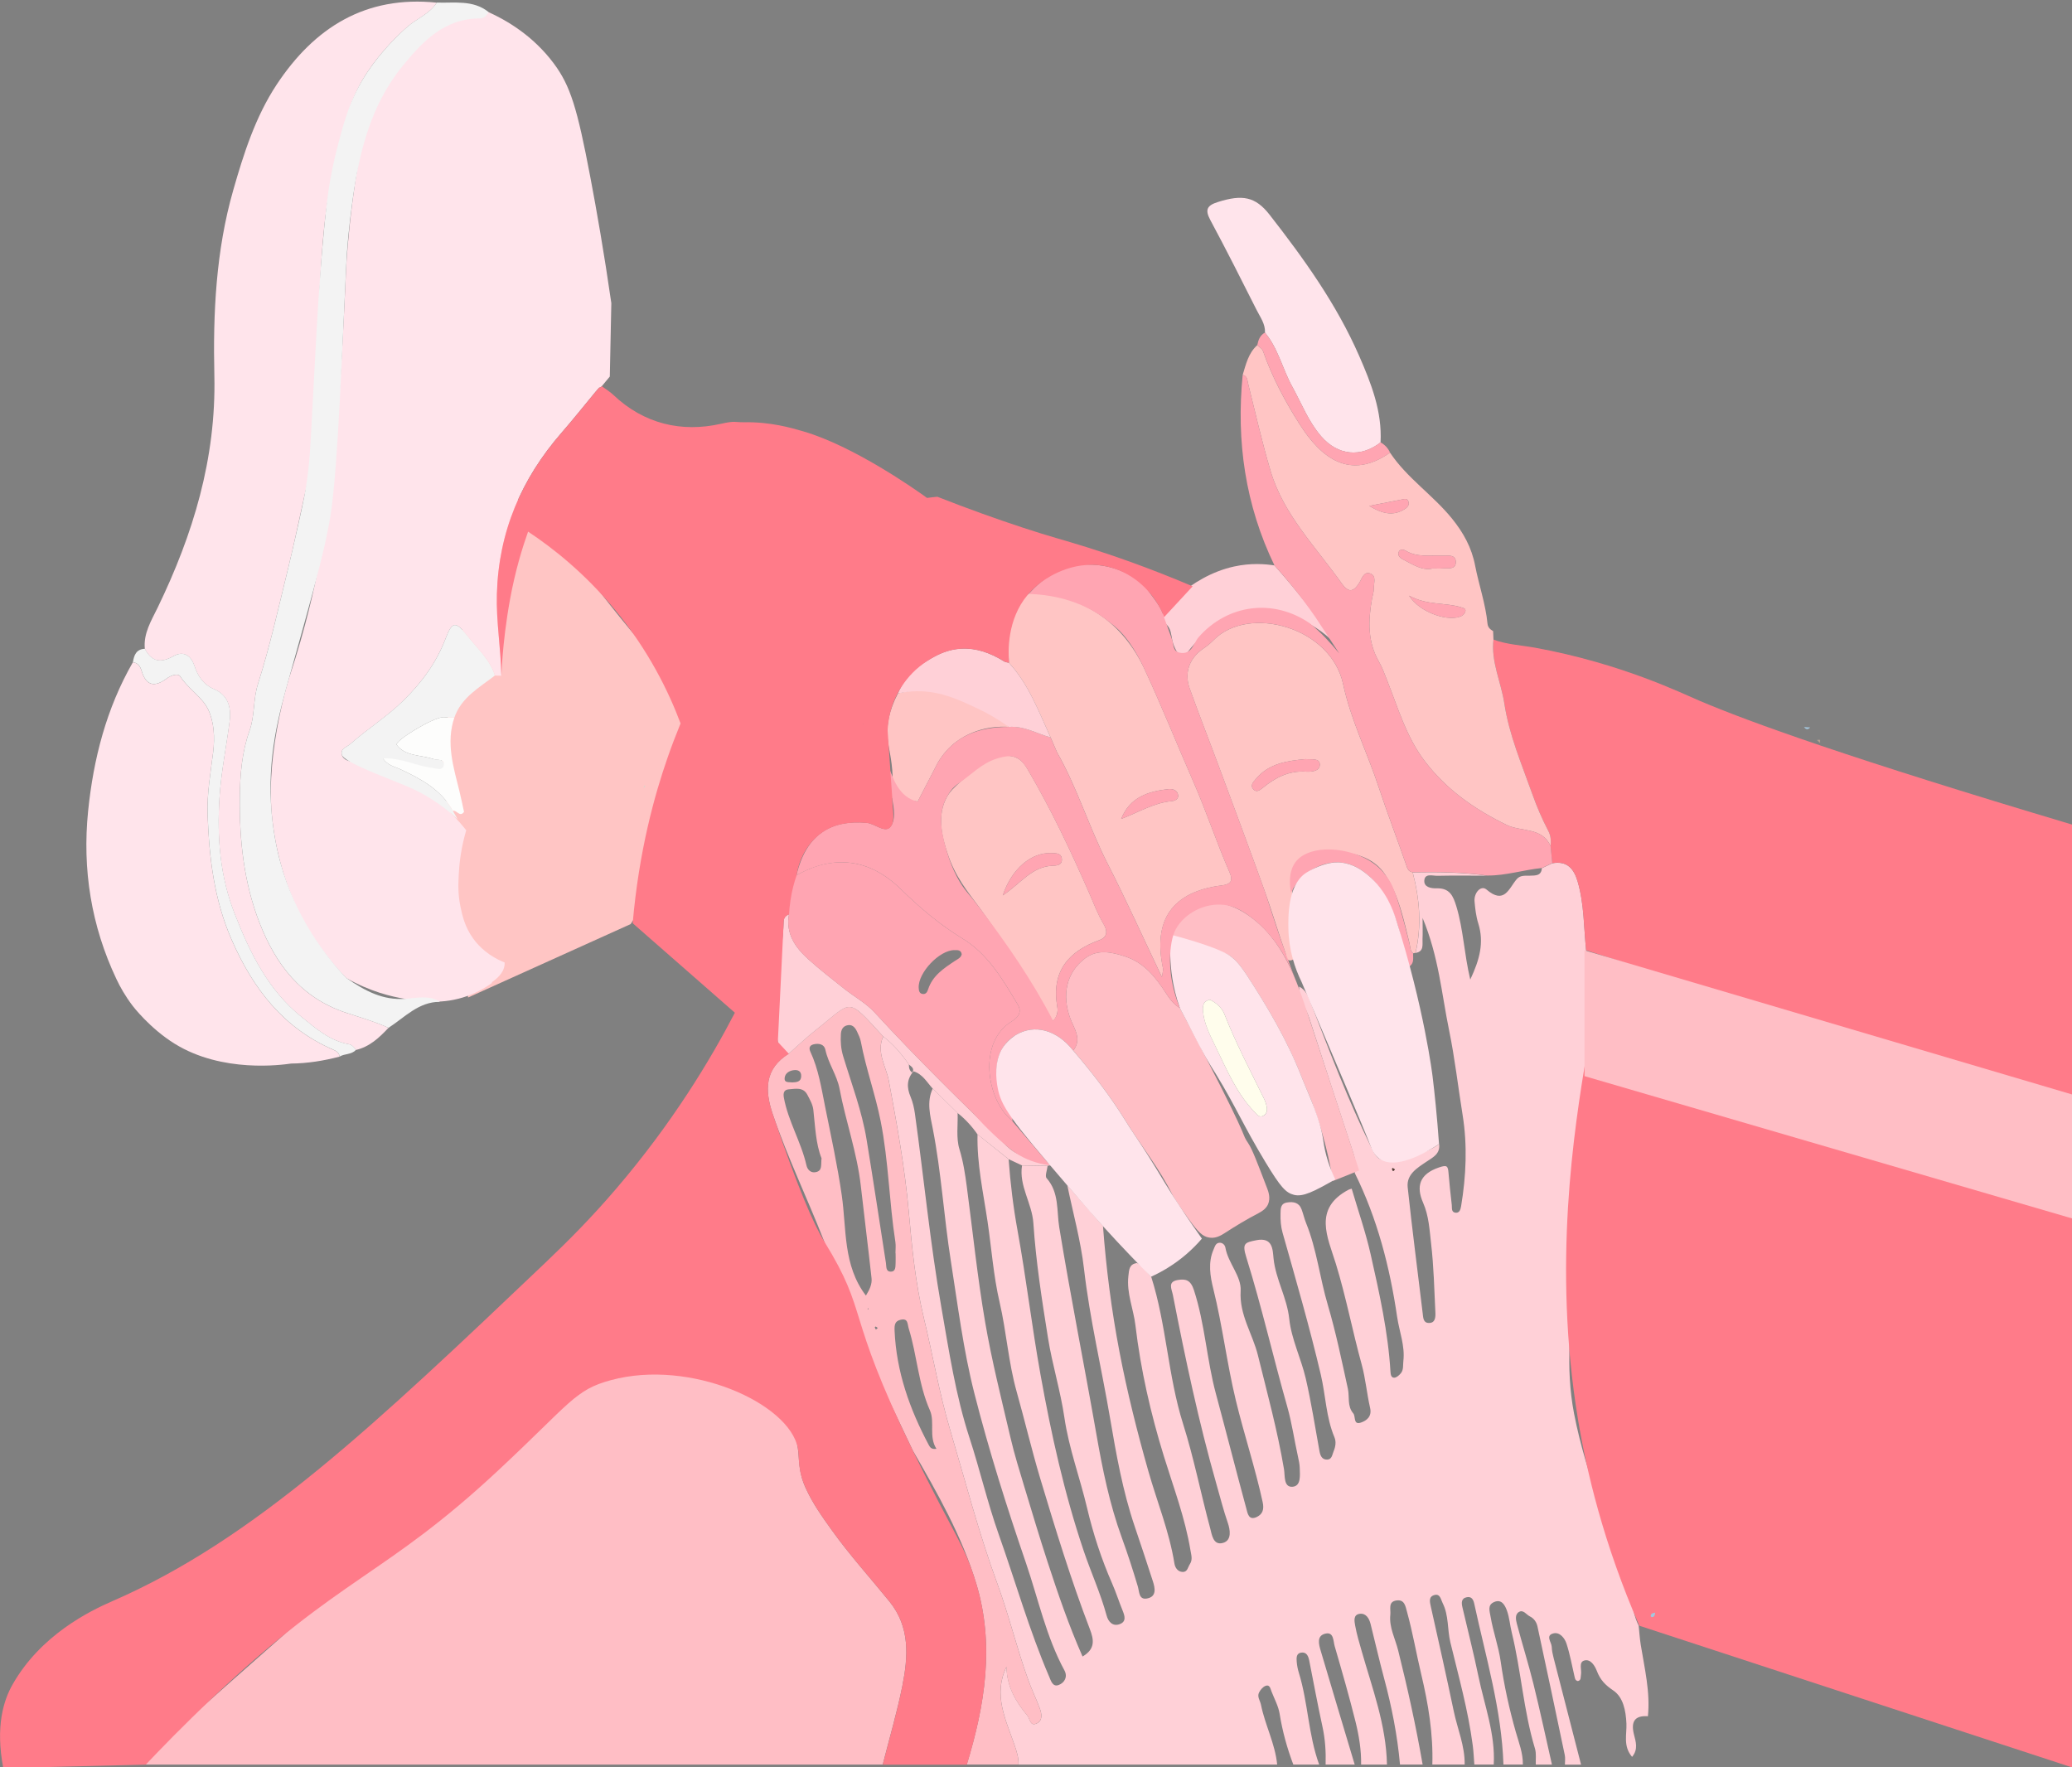 <?xml version="1.0" encoding="utf-8"?>
<!-- Generator: Adobe Illustrator 24.2.3, SVG Export Plug-In . SVG Version: 6.00 Build 0)  -->
<svg version="1.1" id="Слой_1" xmlns="http://www.w3.org/2000/svg" xmlns:xlink="http://www.w3.org/1999/xlink" x="0px" y="0px"
	 viewBox="0 0 585 499" style="enable-background:new 0 0 585 499;" xml:space="preserve">
<rect x="0" y="0" width="585" height="499" fill="#808080" stroke="none"/>
<style type="text/css">
	.st0{fill:#FFC9D7;}
	.st1{clip-path:url(#SVGID_2_);fill:#EA90A7;}
	.st2{clip-path:url(#SVGID_2_);fill:#FFEBF2;}
	.st3{clip-path:url(#SVGID_2_);fill:#D3CFB3;}
	.st4{clip-path:url(#SVGID_2_);fill:#FCDDE6;}
	.st5{clip-path:url(#SVGID_2_);}
	.st6{fill:#FFEBF2;}
	.st7{fill:#EA90A7;}
	.st8{fill:#F2CCC1;}
	.st9{fill:#DF4E50;}
	.st10{clip-path:url(#SVGID_2_);fill:#FFC9D7;}
	.st11{fill:#FCDDE6;}
	.st12{fill:#FFC5C4;}
	.st13{fill:#FC7798;}
	.st14{fill:#FFFFFF;}
	.st15{fill:#F17171;}
	.st16{fill:url(#SVGID_3_);}
	.st17{fill:#AED9C4;}
	.st18{fill:none;stroke:#FFFFFF;stroke-miterlimit:10;}
	.st19{fill:#A3CCAC;}
	.st20{fill:#97CEA2;}
	.st21{opacity:0.76;}
	.st22{fill:#C5EACE;}
	.st23{fill:url(#SVGID_4_);}
	.st24{fill:url(#SVGID_5_);}
	.st25{fill:#F7E7BF;}
	.st26{fill:url(#SVGID_6_);}
	.st27{fill:url(#SVGID_7_);}
	.st28{fill:url(#SVGID_8_);}
	.st29{fill:#E5EFC5;}
	.st30{fill:#F0FCD3;}
	.st31{fill:url(#SVGID_9_);}
	.st32{fill:url(#SVGID_10_);}
	.st33{fill:url(#SVGID_11_);}
	.st34{fill:url(#SVGID_12_);}
	.st35{fill:#FFE594;}
	.st36{clip-path:url(#SVGID_14_);fill:url(#SVGID_15_);}
	.st37{fill:#5B2A1E;}
	.st38{fill:#917673;}
	.st39{fill:url(#SVGID_16_);}
	.st40{fill:url(#SVGID_17_);}
	.st41{fill:url(#SVGID_18_);}
	.st42{fill:url(#SVGID_19_);}
	.st43{fill:#EF8FC7;}
	.st44{opacity:0.62;clip-path:url(#SVGID_21_);fill:#FFFFFF;}
	.st45{opacity:0.75;clip-path:url(#SVGID_21_);fill:#FFFFFF;}
	.st46{opacity:0.41;clip-path:url(#SVGID_21_);fill:#FFFFFF;}
	.st47{clip-path:url(#SVGID_21_);fill:none;}
	.st48{clip-path:url(#SVGID_23_);}
	.st49{opacity:0.26;fill:#FFFFFF;}
	.st50{opacity:0.69;fill:#FFFFFF;}
	.st51{fill:none;}
	.st52{opacity:0.16;fill:#FFFFFF;}
	.st53{opacity:0.3;fill:#FFFFFF;}
	.st54{opacity:0.23;fill:#FFFFFF;}
	.st55{opacity:0.24;fill:#FFFFFF;}
	.st56{opacity:0.17;}
	.st57{opacity:0.05;fill:#E3E9E5;}
	.st58{clip-path:url(#SVGID_25_);}
	.st59{opacity:0.76;clip-path:url(#SVGID_25_);fill:#FFFFFF;}
	.st60{clip-path:url(#SVGID_25_);fill:url(#SVGID_26_);}
	.st61{clip-path:url(#SVGID_25_);fill:none;stroke:#FFFFFF;stroke-width:2;stroke-linecap:round;stroke-miterlimit:10;}
	.st62{clip-path:url(#SVGID_25_);fill:url(#SVGID_27_);}
	.st63{clip-path:url(#SVGID_25_);fill:url(#SVGID_28_);}
	.st64{clip-path:url(#SVGID_25_);fill:url(#SVGID_29_);}
	.st65{clip-path:url(#SVGID_25_);fill:url(#SVGID_30_);}
	.st66{clip-path:url(#SVGID_25_);fill:#FFFFFF;}
	.st67{clip-path:url(#SVGID_25_);fill:url(#SVGID_31_);}
	.st68{opacity:0.62;clip-path:url(#SVGID_33_);fill:#FFFFFF;}
	.st69{clip-path:url(#SVGID_33_);fill:#FFFFFF;}
	.st70{opacity:0.41;clip-path:url(#SVGID_33_);fill:#FFFFFF;}
	.st71{clip-path:url(#SVGID_33_);fill:none;}
	.st72{clip-path:url(#SVGID_35_);}
	.st73{fill:url(#SVGID_36_);}
	.st74{opacity:0.74;clip-path:url(#SVGID_38_);fill:url(#SVGID_39_);}
	.st75{fill:#E6E6E6;}
	.st76{fill:none;stroke:#4D4D4D;stroke-width:0.75;stroke-linecap:round;stroke-miterlimit:10;}
	.st77{fill:url(#SVGID_40_);}
	.st78{opacity:0.74;fill:url(#SVGID_41_);}
	.st79{opacity:0.74;fill:url(#SVGID_42_);}
	.st80{opacity:0.74;fill:url(#SVGID_43_);}
	.st81{opacity:0.74;fill:url(#SVGID_44_);}
	.st82{fill:url(#SVGID_45_);}
	.st83{opacity:0.66;}
	.st84{opacity:0.37;fill:#FFFFFF;}
	.st85{fill:url(#SVGID_46_);}
	.st86{fill:url(#SVGID_47_);}
	.st87{opacity:0.44;clip-path:url(#SVGID_49_);fill:#FFFDDD;}
	.st88{opacity:0.43;clip-path:url(#SVGID_51_);fill:#FFFFFF;}
	.st89{clip-path:url(#SVGID_51_);fill:none;stroke:#FFFFFF;stroke-miterlimit:10;}
	.st90{opacity:0.76;clip-path:url(#SVGID_51_);fill:#FFFFFF;}
	.st91{clip-path:url(#SVGID_51_);fill:#FFFFFF;}
	.st92{opacity:0.08;clip-path:url(#SVGID_51_);fill:#FFFFFF;}
	.st93{opacity:0.27;clip-path:url(#SVGID_51_);fill:#FFFFFF;}
	.st94{opacity:0.37;clip-path:url(#SVGID_51_);fill:#FFFFFF;}
	.st95{clip-path:url(#SVGID_51_);fill:none;}
	.st96{fill:url(#SVGID_52_);}
	.st97{opacity:0.62;clip-path:url(#SVGID_54_);fill:#FFFFFF;}
	.st98{clip-path:url(#SVGID_54_);fill:#FFFFFF;}
	.st99{opacity:0.41;clip-path:url(#SVGID_54_);fill:#FFFFFF;}
	.st100{clip-path:url(#SVGID_54_);fill:none;}
	.st101{clip-path:url(#SVGID_56_);}
	.st102{opacity:0.55;fill:url(#SVGID_57_);}
	.st103{fill:url(#SVGID_58_);}
	.st104{fill:url(#SVGID_59_);}
	.st105{opacity:0.28;}
	.st106{opacity:0.56;clip-path:url(#SVGID_61_);fill:#FFFFFF;}
	.st107{opacity:0.43;clip-path:url(#SVGID_63_);fill:#FFFFFF;}
	.st108{clip-path:url(#SVGID_63_);fill:none;stroke:#FFFFFF;stroke-miterlimit:10;}
	.st109{opacity:0.76;clip-path:url(#SVGID_63_);fill:#FFFFFF;}
	.st110{clip-path:url(#SVGID_63_);fill:#FFFFFF;}
	.st111{opacity:0.08;clip-path:url(#SVGID_63_);fill:#FFFFFF;}
	.st112{opacity:0.27;clip-path:url(#SVGID_63_);fill:#FFFFFF;}
	.st113{opacity:0.37;clip-path:url(#SVGID_63_);fill:#FFFFFF;}
	.st114{clip-path:url(#SVGID_63_);fill:none;}
	.st115{clip-path:url(#SVGID_65_);fill:none;}
	.st116{opacity:0.46;}
	.st117{opacity:0.86;fill:#FFFFFF;}
	.st118{opacity:0.4;}
	.st119{opacity:0.73;fill:#FFFFFF;}
	.st120{opacity:0.54;clip-path:url(#SVGID_67_);fill:#FFFFFF;}
	.st121{fill:#F79291;}
	.st122{opacity:0.75;fill:#FFFFFF;}
	.st123{fill:#FFC28E;}
	.st124{clip-path:url(#SVGID_69_);fill:#FFE0C3;}
	.st125{clip-path:url(#SVGID_69_);fill:#FF9F36;}
	.st126{clip-path:url(#SVGID_69_);fill:#FFF3E2;}
	.st127{clip-path:url(#SVGID_71_);fill:#FAC1E3;}
	.st128{opacity:0.8;clip-path:url(#SVGID_71_);fill:#EF8FC7;}
	.st129{clip-path:url(#SVGID_71_);fill:#EF8FC7;}
	.st130{opacity:0.79;clip-path:url(#SVGID_71_);fill:#FAC1E3;}
	.st131{fill:#FFFDEC;}
	.st132{fill:#78CB99;}
	.st133{fill:#B2E1C4;}
	.st134{fill:#D8EFE2;}
	.st135{opacity:0.44;fill:#FFFFFF;}
	.st136{clip-path:url(#SVGID_73_);fill:#FFF7C8;}
	.st137{opacity:0.86;fill:#FFD0D7;}
	.st138{opacity:0.62;clip-path:url(#SVGID_75_);fill:#FFFFFF;}
	.st139{opacity:0.75;clip-path:url(#SVGID_75_);fill:#FFFFFF;}
	.st140{opacity:0.41;clip-path:url(#SVGID_75_);fill:#FFFFFF;}
	.st141{clip-path:url(#SVGID_75_);fill:none;}
	.st142{clip-path:url(#SVGID_77_);}
	.st143{opacity:0.44;clip-path:url(#SVGID_79_);fill:#FFFFFF;}
	.st144{opacity:0.43;clip-path:url(#SVGID_81_);fill:#FFFFFF;}
	.st145{clip-path:url(#SVGID_81_);fill:none;stroke:#FFFFFF;stroke-miterlimit:10;}
	.st146{opacity:0.76;clip-path:url(#SVGID_81_);fill:#FFFFFF;}
	.st147{clip-path:url(#SVGID_81_);fill:#FFFFFF;}
	.st148{opacity:0.08;clip-path:url(#SVGID_81_);fill:#FFFFFF;}
	.st149{opacity:0.27;clip-path:url(#SVGID_81_);fill:#FFFFFF;}
	.st150{opacity:0.37;clip-path:url(#SVGID_81_);fill:#FFFFFF;}
	.st151{clip-path:url(#SVGID_81_);fill:none;}
	.st152{opacity:0.54;clip-path:url(#SVGID_83_);fill:#FFFFFF;}
	.st153{opacity:0.62;fill:#FFFFFF;}
	.st154{opacity:0.41;fill:#FFFFFF;}
	.st155{opacity:0.43;fill:#FFFFFF;}
	.st156{opacity:0.76;fill:#FFFFFF;}
	.st157{opacity:0.08;fill:#FFFFFF;}
	.st158{opacity:0.27;fill:#FFFFFF;}
	.st159{opacity:0.54;fill:#FFFFFF;}
	.st160{clip-path:url(#SVGID_85_);fill:#F17171;}
	.st161{clip-path:url(#SVGID_85_);fill:#F79291;}
	.st162{clip-path:url(#SVGID_85_);fill:#FFC5C4;}
	.st163{clip-path:url(#SVGID_85_);fill:#FFFFFF;}
	.st164{clip-path:url(#SVGID_87_);fill:#E2EAFD;}
	.st165{clip-path:url(#SVGID_87_);fill:#EEF3FE;}
	.st166{opacity:0.54;clip-path:url(#SVGID_87_);fill:#EEF3FE;}
	.st167{opacity:0.54;clip-path:url(#SVGID_87_);fill:#91AEEB;}
	.st168{clip-path:url(#SVGID_89_);}
	.st169{fill:#FF7B89;}
	.st170{clip-path:url(#SVGID_89_);fill:none;}
	.st171{fill:#F64776;}
	.st172{clip-path:url(#SVGID_91_);fill:#FFE0C3;}
	.st173{clip-path:url(#SVGID_91_);fill:#FF9F36;}
	.st174{clip-path:url(#SVGID_91_);fill:#FFF3E2;}
	.st175{clip-path:url(#SVGID_93_);fill:#E9CBF2;}
	.st176{opacity:0.8;clip-path:url(#SVGID_93_);fill:#F5E5F7;}
	.st177{clip-path:url(#SVGID_93_);fill:#F5E5F7;}
	.st178{opacity:0.79;clip-path:url(#SVGID_93_);fill:#E9CBF2;}
	.st179{clip-path:url(#SVGID_95_);fill:#FFF7C8;}
	.st180{clip-path:url(#SVGID_97_);fill:#FFC9D7;}
	.st181{clip-path:url(#SVGID_97_);fill:#FF9DB5;}
	.st182{clip-path:url(#SVGID_97_);fill:#FC7798;}
	.st183{clip-path:url(#SVGID_97_);fill:#FFFFFF;}
	.st184{clip-path:url(#SVGID_99_);fill:#6D93E0;}
	.st185{clip-path:url(#SVGID_99_);fill:#91AEEB;}
	.st186{opacity:0.54;clip-path:url(#SVGID_99_);fill:#91AEEB;}
	.st187{clip-path:url(#SVGID_101_);}
	.st188{clip-path:url(#SVGID_101_);fill:none;}
	.st189{opacity:0.46;clip-path:url(#SVGID_103_);}
	.st190{clip-path:url(#SVGID_103_);fill:none;}
	.st191{clip-path:url(#SVGID_105_);}
	.st192{fill:#E4A280;}
	.st193{fill:#FFFFFF;stroke:#FFFFFF;stroke-width:0.25;stroke-miterlimit:10;}
	.st194{fill:none;stroke:#FFFFFF;stroke-width:2;stroke-miterlimit:10;}
	.st195{opacity:0.45;fill:#FFFFFF;}
	.st196{opacity:0.8;fill:#FFFFFF;}
	.st197{opacity:0.79;fill:#FFFFFF;}
	.st198{fill:#F3C6AB;}
	.st199{fill:none;stroke:#FFFFFF;stroke-width:0.75;stroke-miterlimit:10;}
	.st200{fill:#D4C2B3;}
	.st201{fill:#93693D;}
	.st202{fill:#F2BECD;}
	.st203{fill:#D87290;}
	.st204{fill:#574435;}
	.st205{fill:#CAA57C;}
	.st206{fill:#641F1E;}
	.st207{fill:#E16C8D;}
	.st208{fill:#D63665;}
	.st209{fill:#DFB88B;}
	.st210{fill:#E0B88B;}
	.st211{fill:#7E7E7E;}
	.st212{fill:#FFE4EB;}
	.st213{fill:#C73F69;}
	.st214{fill:#F7F7F7;}
	.st215{fill:#F2F2F2;}
	.st216{fill:#FFFBF1;}
	.st217{fill:#F8C3D1;}
	.st218{fill:#FFD0D7;}
	.st219{fill:#FFBEC5;}
	.st220{fill:#FE6D7B;}
	.st221{fill:#B59F90;}
	.st222{fill:#FDFDFC;}
	.st223{fill:#F3F3F3;}
	.st224{fill:#A4C6DD;}
	.st225{fill:#DB966B;}
	.st226{fill:#BEA696;}
	.st227{fill:#583B34;}
	.st228{fill:#63443C;}
	.st229{fill:#E2D1C9;}
	.st230{fill:#B3D1E6;}
	.st231{fill:#D1ADA2;}
	.st232{fill:#A3C5DC;}
	.st233{fill:#9D7972;}
	.st234{fill:#77573F;}
	.st235{fill:#FFA5B2;}
	.st236{fill:#F4769D;}
	.st237{fill:#FCFCFA;}
	.st238{fill:#F9C5DD;}
	.st239{fill:#E5BBB6;}
	.st240{clip-path:url(#SVGID_113_);fill:#EA90A7;}
	.st241{clip-path:url(#SVGID_113_);fill:#FFEBF2;}
	.st242{clip-path:url(#SVGID_113_);fill:#D3CFB3;}
	.st243{clip-path:url(#SVGID_113_);fill:#FCDDE6;}
	.st244{clip-path:url(#SVGID_113_);}
	.st245{clip-path:url(#SVGID_113_);fill:#FFC9D7;}
</style>
<path class="st12" d="M124.76,215.04c2.47,22.2,4.93,44.4,7.4,66.59c15.29-6.91,30.58-13.81,45.88-20.72
	c23.81-35.14,19.62-54.13,16.28-62.15c-2.87-6.9-5.9-7.57-22.2-28.12c-18.36-23.14-20.52-29.86-25.16-29.6
	C140.18,141.43,132.07,156.5,124.76,215.04z"/>
<path class="st218" d="M391.59,498.2c-2.43,0-4.87,0-7.3,0c0.07-4.1-0.6-8.14-1.57-12.08c-1.78-7.16-3.83-14.25-5.89-21.34
	c-0.41-1.43-0.24-4.04-2.52-3.57c-2.64,0.54-1.99,2.98-1.42,4.88c3.17,10.71,6.38,21.41,9.59,32.11c-2.74,0-5.48,0-8.21,0
	c0.11-3.63-0.12-7.22-0.91-10.8c-1.35-6.17-2.49-12.39-3.72-18.59c-0.26-1.29-0.79-2.46-2.31-2.21c-1.37,0.22-1.3,1.53-1.22,2.57
	c0.08,1.04,0.29,2.1,0.6,3.1c2.62,8.49,2.67,17.54,5.74,25.93c-2.43,0-4.87,0-7.3,0c-1.76-4.65-3.07-9.4-3.86-14.32
	c-0.35-2.18-1.49-4.24-2.31-6.35c-0.31-0.79-0.48-2.03-1.7-1.54c-0.74,0.3-1.42,1.11-1.8,1.86c-0.62,1.19,0.31,2.31,0.54,3.47
	c1.15,5.73,4,10.99,4.57,16.88c-24.34,0-48.67,0-73.01,0c0.04-1.98-0.53-3.75-1.19-5.66c-2.42-7.04-6.05-14.08-2.21-21.94
	c0.07,5.46,2.53,9.76,5.86,13.74c0.8,0.95,0.77,3.13,2.63,2.27c1.86-0.87,1.46-2.82,0.85-4.43c-1.01-2.67-2.26-5.25-3.22-7.93
	c-3.22-8.94-5.44-18.23-8.7-27.11c-5.25-14.29-9.04-28.98-13.36-43.53c-3.06-10.31-4.83-20.9-7.35-31.3
	c-2.41-9.92-3.38-19.91-4.28-29.96c-1.11-12.53-3.34-24.85-5.65-37.19c-0.76-4.07-3.61-8.05-1.59-12.52
	c2.87,2.21,5.2,4.93,7.24,7.91c0.01,0.9,0.12,1.76,0.99,2.29l0.04-0.3l0.29-0.09c-1.93,2.21-1.97,4.56-0.85,7.2
	c0.64,1.51,1.01,3.19,1.24,4.82c2.54,18.23,4.3,36.56,7.47,54.69c2.16,12.36,4.02,24.79,7.93,36.78c2.95,9.04,5.08,18.32,8.27,27.32
	c4.74,13.37,8.61,27.04,14.22,40.1c0.51,1.18,0.99,3.04,2.73,2.36c1.63-0.64,2.57-2.3,1.58-4.12c-5.16-9.52-7.37-20.12-10.83-30.24
	c-5.42-15.82-10.48-31.81-14.6-48c-3.12-12.25-4.68-24.91-6.65-37.43c-1.95-12.39-2.68-24.94-5.09-37.29
	c-0.7-3.58-1.8-7.55-0.01-11.3c2.34,2.3,4.69,4.59,7.03,6.89c0.11,3.42-0.46,7.06,0.51,10.22c1.08,3.52,1.61,7.02,2.08,10.59
	c1.69,12.74,3,25.54,5.17,38.2c1.88,10.99,4.64,21.84,7.18,32.72c1.09,4.69,2.54,9.31,3.93,13.93c2.13,7.07,4.26,14.15,6.55,21.17
	c2.93,8.96,5.98,17.88,9.85,26.63c3.67-2.12,3.2-4.77,2.08-7.69c-5.35-13.96-9.72-28.25-14.02-42.55
	c-2.43-8.1-4.36-16.36-6.65-24.48c-2.36-8.35-2.88-16.93-4.83-25.3c-1.74-7.48-2.28-15.24-3.41-22.86
	c-1.21-8.15-3.02-16.23-2.82-24.55c2.93,2.34,5.85,4.69,8.78,7.03c0.49,6.76,1.3,13.43,2.52,20.15c2.45,13.45,4.03,27.06,6.46,40.55
	c3.03,16.87,6.71,33.53,12.18,49.77c2.07,6.16,4.8,12.08,6.51,18.38c0.45,1.68,1.69,3.16,3.7,2.41c1.92-0.71,1.43-2.32,0.81-3.84
	c-1.03-2.51-1.85-5.12-2.94-7.6c-3.04-6.92-5.38-14.11-7.1-21.4c-2.01-8.51-5.11-16.73-6.39-25.46c-1.11-7.58-3.43-14.97-4.64-22.54
	c-1.72-10.74-3.4-21.52-4.12-32.35c-0.38-5.68-4.12-10.51-3.21-16.3c2.41,0.04,4.81,0.08,7.22,0.12c-0.12,1.18-0.81,2.87-0.27,3.47
	c3.58,4.01,2.82,9.32,3.55,13.79c3.19,19.54,7.08,38.95,10.49,58.44c1.73,9.9,3.72,19.75,7.18,29.24c1.65,4.54,3.14,9.15,4.52,13.77
	c0.47,1.58,0.27,3.85,2.61,3.42c2.75-0.5,2.27-2.92,1.67-4.79c-1.67-5.17-3.38-10.34-5.12-15.46c-3.43-10.08-5.26-20.5-7.02-30.84
	c-2.38-14.01-5.7-27.84-7.33-42c-0.92-7.93-3.1-15.72-4.71-23.57c3.36,3.84,6.72,7.68,10.07,11.52c0.89,11.91,2.41,23.76,4.65,35.46
	c2.17,11.35,5,22.61,8.16,33.73c2.47,8.68,5.92,17.08,7.36,26.07c0.19,1.2,0.96,2.37,2.38,2.39c1.31,0.01,1.43-1.37,1.99-2.22
	c0.84-1.29,0.37-2.59,0.15-3.94c-1.51-9.11-4.78-17.72-7.49-26.49c-3.74-12.1-6.55-24.41-8.04-36.99c-0.55-4.65-2.54-9.07-1.99-13.9
	c0.2-1.76,0.2-3.39,2.45-3.68c1.79,0.82,2.62,2.61,3.99,3.86c4.33,13.57,4.71,27.98,9.02,41.6c3.05,9.64,4.99,19.63,7.63,29.4
	c0.49,1.8,0.82,5,3.69,4.14c2.5-0.75,1.93-3.79,1.3-5.62c-1.24-3.59-2.16-7.25-3.2-10.89c-5.03-17.61-8.8-35.5-12.31-53.45
	c-0.33-1.71-1.58-3.77,1.39-4.25c2.22-0.36,3.6-0.04,4.55,2.86c3.11,9.54,3.6,19.59,6.19,29.21c2.91,10.82,5.68,21.68,8.61,32.49
	c0.35,1.28,0.63,3.43,2.92,2.36c1.7-0.8,2.12-2.19,1.69-4.18c-2.11-9.7-5.25-19.13-7.59-28.79c-2.52-10.43-3.76-21.06-6.35-31.45
	c-0.87-3.48-1.56-7.46,0.09-11.15c0.36-0.81,0.57-1.84,1.71-1.87c0.86-0.02,1.49,0.67,1.61,1.37c0.75,4.37,4.56,8.09,4.31,12.21
	c-0.42,6.81,3.38,12.12,4.87,18.18c2.64,10.7,5.54,21.31,7.37,32.19c0.31,1.84-0.15,5.11,2.37,4.95c2.49-0.16,2.13-3.24,2.07-5.34
	c-0.03-1.05-0.26-2.1-0.49-3.13c-1.04-4.69-1.7-9.44-3.02-14.1c-3.99-14.03-7.23-28.29-11.57-42.21c-1.24-3.98-0.42-4.17,2.77-4.82
	c4.74-0.96,4.66,2.64,4.92,5.17c0.62,5.91,3.8,11.03,4.43,17.03c0.6,5.7,3.34,11.15,4.66,16.82c1.56,6.75,2.62,13.62,3.86,20.44
	c0.24,1.3,0.66,2.48,2.16,2.47c1.36-0.01,1.44-1.36,1.83-2.3c0.55-1.31,0.79-2.73,0.25-4.01c-2.37-5.63-2.47-11.78-3.84-17.63
	c-3.17-13.5-7.03-26.78-10.8-40.1c-0.51-1.8-0.62-3.58-0.58-5.4c0.03-1.37-0.04-2.85,1.83-3.15c1.8-0.29,3.38-0.01,4.11,1.93
	c0.48,1.28,0.77,2.63,1.28,3.89c3.02,7.44,3.86,15.46,6.13,23.11c2.29,7.76,3.93,15.72,5.66,23.64c0.51,2.32-0.24,4.91,1.52,6.96
	c0.75,0.88-0.07,3.34,2.15,2.61c1.71-0.57,3.16-1.77,2.61-4.15c-0.94-4.08-1.27-8.25-2.4-12.35c-2.6-9.42-4.4-19.04-7.29-28.41
	c-2.27-7.37-6.53-15.53,3.69-20.88c0.13-0.07,0.29-0.09,0.8-0.25c1.81,6.19,3.96,12.31,5.37,18.6c2.45,10.92,4.92,21.87,5.58,33.11
	c0.05,0.78,0.2,1.72,1.12,1.65c0.63-0.05,1.32-0.67,1.78-1.21c0.85-0.99,0.6-2.29,0.74-3.49c0.5-4.31-1.14-8.29-1.75-12.42
	c-2.08-14.15-5.61-27.82-11.98-40.68c0.5-1.98,0.18-3.87-0.45-5.78c-4.14-12.61-8.28-25.23-12.36-37.86
	c-0.97-2.99-2.9-5.68-2.89-8.99c1.93,0.98,2.58,2.79,3.31,4.68c5.31,13.73,10.56,27.48,17.05,40.72c0.96,1.95,1.74,3.94,4.54,3.53
	c5.1-0.76,10.27-1.3,14.63-4.46c0.33,2.79-1.73,3.74-3.62,5.01c-2.57,1.73-5.64,3.55-5.26,7.19c1.26,11.85,2.81,23.68,4.23,35.52
	c0.15,1.21,0.12,2.73,1.67,2.79c1.92,0.08,1.98-1.64,1.92-2.97c-0.31-6.49-0.46-13.01-1.21-19.46c-0.45-3.84-0.62-7.78-2.25-11.5
	c-2.05-4.66-1-8.11,4.43-9.96c2.31-0.79,2.58-0.46,2.74,1.56c0.24,3.01,0.59,6.01,0.92,9.01c0.09,0.85-0.19,2.04,1.04,2.19
	c1.14,0.14,1.43-0.9,1.59-1.81c1.43-8.57,1.81-17.26,0.43-25.78c-1.29-7.98-2.19-16.03-3.83-23.98c-2.1-10.21-2.9-20.7-7.47-31.65
	c0,2.77,0.06,4.36-0.02,5.94c-0.07,1.57,0.49,3.53-1.96,3.94c1.8-7.65,1.16-15.22-0.8-22.74c7.03-0.14,14.05-0.05,21.03,0.93
	c-4.7,0-9.4-0.07-14.1,0.03c-1.34,0.03-3.55-0.8-3.67,1.4c-0.09,1.84,1.97,2.18,3.44,2.14c3.7-0.12,4.71,2.06,5.64,5.18
	c1.95,6.46,2.16,13.24,3.9,20.58c2.66-5.63,3.95-10.48,2.27-15.83c-0.63-2-0.88-4.14-1.06-6.24c-0.21-2.42,1.81-4.68,3.37-3.35
	c5.05,4.31,6.29-0.27,8.51-2.9c1.04-1.23,2.46-0.96,3.8-1.01c1.53-0.06,3.16,0.08,3.33-2.11c0.98-0.46,1.96-0.93,2.94-1.39
	c4.2-0.76,6.12,1.55,7.18,5.2c1.85,6.34,1.7,12.91,2.38,19.38c0.1,0.58,0.2,1.16,0.3,1.74c-0.91,6.69-0.36,13.38-0.02,20.08
	c-0.49,1.08,0.22,1.83,0.71,2.64c-1.55,1.34-0.77,3.12-0.81,4.69c-0.52,20.93-1.01,41.85-3.21,62.7
	c-1.37,12.96-2.91,25.86-0.38,38.95c3.44,17.84,10.88,34.38,16.02,51.65c0.49,2.81,0.91,5.63,2.22,8.21c0.19,1.79,0.3,3.6,0.58,5.38
	c1.08,6.7,2.72,13.33,2.03,20.2c-3.89-0.29-4.8,1.71-3.95,5.11c0.52,2.08,1.27,4.21-0.52,6.36c-2.61-3.05-1.46-6.37-1.6-9.44
	c-0.17-3.62-0.9-7.42-3.73-9.32c-2.3-1.54-3.67-3.03-4.61-5.47c-0.57-1.47-1.73-3.44-3.5-2.99c-1.75,0.45-0.72,2.62-0.99,4.02
	c-0.14,0.68,0.11,1.57-0.87,1.8c-0.8-0.16-0.84-0.8-0.97-1.36c-0.73-3.09-1.27-6.24-2.26-9.24c-0.5-1.51-1.88-3.3-3.66-2.87
	c-2.37,0.58-0.55,2.49-0.5,3.8c0.04,1.05,0.26,2.1,0.53,3.13c2.57,10.05,5.16,20.09,7.75,30.13c-1.52,0-3.04,0-4.56,0
	c0-0.91,0.15-1.85-0.04-2.72c-2.53-12.1-5.09-24.19-7.7-36.27c-0.25-1.18-0.96-2.28-2.12-2.84c-1.03-0.49-1.87-2.04-3.15-1.25
	c-1.16,0.72-0.83,2.26-0.54,3.36c1.49,5.64,3.25,11.21,4.65,16.87c1.88,7.58,3.51,15.23,5.24,22.84c-1.52,0-3.04,0-4.56,0
	c-0.06-1.51,0.19-3.12-0.23-4.52c-3.25-10.72-3.9-21.95-6.56-32.78c-0.5-2.04-0.64-4.19-1.35-6.15c-0.53-1.47-1.47-3.38-3.61-2.45
	c-1.93,0.84-1.31,2.43-1,4.22c0.73,4.27,2.24,8.32,2.85,12.64c0.95,6.69,2.41,13.34,4.26,19.84c0.87,3.05,2.04,5.96,1.99,9.18
	c-1.83,0-3.65,0-5.48,0c-0.52-15.53-4.99-30.35-8.24-45.38c-0.26-1.2-0.76-2.1-2.07-1.86c-1.66,0.3-1.56,1.62-1.27,2.87
	c1.5,6.47,3.16,12.9,4.5,19.4c1.71,8.27,4.81,16.31,4.34,24.97c-1.83,0-3.65,0-5.48,0c-0.14-1.8-0.21-3.61-0.45-5.4
	c-1.29-9.87-3.98-19.45-6.32-29.1c-0.88-3.65-0.41-7.56-2.17-11.06c-0.53-1.06-0.69-2.68-2.25-2.31c-1.79,0.42-1.4,1.93-1.08,3.35
	c2.2,9.81,4.4,19.62,6.46,29.47c1.05,5.01,3.16,9.81,3.08,15.05c-3.04,0-6.08,0-9.13,0c0.27-8.63-1.15-17.15-3.12-25.42
	c-1.4-5.87-2.41-11.83-4.02-17.66c-0.46-1.67-0.71-3.55-2.96-3.24c-2.48,0.33-1.59,2.51-1.76,4.03c-0.39,3.56,1.39,6.77,2.2,10.03
	c2.67,10.69,5.04,21.42,6.92,32.26c-2.13,0-4.26,0-6.39,0c-0.74-8.25-2.34-16.34-4.49-24.34c-1.37-5.1-2.54-10.26-3.83-15.39
	c-0.4-1.57-1.31-3.04-3.04-2.82c-1.9,0.23-1.52,2.1-1.3,3.32c0.43,2.38,1.12,4.71,1.79,7.04
	C387.41,476.6,391.37,486.98,391.59,498.2z M393.85,330.21c-0.19-0.14-0.36-0.31-0.57-0.41c-0.05-0.03-0.31,0.19-0.29,0.23
	c0.08,0.22,0.22,0.43,0.33,0.64C393.5,330.52,393.67,330.37,393.85,330.21z"/>
<path class="st219" d="M249.22,498.2c-69.36,0-138.72,0-208.07,0c0.45-3.5,2.97-5.62,5.45-7.55c8.91-6.95,17.16-14.72,25.64-22.1
	c9.38-8.17,18.62-16.68,27.98-24.92c21.84-19.25,39.63-32.59,45.6-37.09c8.33-6.28,18.85-13.95,31.29-22.38
	c2.19-1.17,15.93-8.27,29.05-2.32c10.99,4.98,17.7,17.44,19.09,26.99c0.48,3.31,0.07,6.57,2.2,11.26c2.03,4.47,4.75,8.25,7.44,12
	c5.01,6.99,10.82,13.41,16.25,20.1c5.85,7.21,5.26,15.55,3.62,23.82C253.27,483.46,251.09,490.8,249.22,498.2z"/>
<path class="st169" d="M462.84,459c-10.16-23.35-14.92-43.69-17.35-58.43c-7.14-43.44-1.11-81.51,2.49-103.14
	c0.33-2.01,0.62-3.65,0.81-4.69c45.4,13.75,90.8,27.5,136.2,41.25c0,55,0,110,0,165C544.28,485.67,503.56,472.34,462.84,459z"/>
<path class="st169" d="M447.81,268.29c-0.67-6.47-0.53-13.04-2.38-19.38c-1.06-3.66-2.98-5.96-7.18-5.2
	c-0.15-1.61-0.31-3.22-0.46-4.82c0.13-1.5,0.12-2.84-0.67-4.34c-1.73-3.3-3.21-6.76-4.46-10.27c-2.99-8.44-6.56-16.68-7.92-25.65
	c-0.91-6.03-3.78-11.73-3.07-18.04c3.83,1.41,7.97,1.59,11.91,2.31c24.23,4.45,41.21,12.81,46.21,14.93
	c14.2,6.04,42.65,16.31,105.21,34.97c0,26.14,0,52.29,0,78.43c-35.79-10.85-71.79-22.04-107.98-33.57
	C467.25,274.55,457.52,271.43,447.81,268.29z"/>
<path class="st219" d="M249.35,292.63c-2.01,4.47,0.83,8.45,1.59,12.52c2.31,12.34,4.54,24.66,5.65,37.19
	c0.89,10.04,1.87,20.03,4.28,29.96c2.52,10.4,4.29,21,7.35,31.3c4.32,14.55,8.11,29.23,13.36,43.53c3.26,8.88,5.47,18.17,8.7,27.11
	c0.97,2.68,2.21,5.26,3.22,7.93c0.61,1.61,1.01,3.56-0.85,4.43c-1.85,0.86-1.83-1.31-2.63-2.27c-3.33-3.98-5.79-8.28-5.86-13.74
	c-3.84,7.86-0.21,14.9,2.21,21.94c0.66,1.91,1.23,3.68,1.19,5.66c-4.87,0-9.73,0-14.6,0c5.12-16.78,7.88-33.75,2.7-51.01
	c-4.03-13.43-10.96-25.57-17.93-37.64c-3.07-6.46-6.13-12.91-9.2-19.37c0.06-0.25-0.02-0.45-0.24-0.59
	c-4.83-11.92-9.67-23.84-14.5-35.76c-0.38-1.15-0.7-2.31-1.13-3.43c-4.68-12.01-10.33-23.63-14.49-35.85
	c-2.28-6.73-2.33-12.8,4.53-17.06c2.59-2.27,5.08-4.68,7.79-6.8C240.83,282.56,238.85,281.18,249.35,292.63z M244.48,365.79
	c1.03-1.66,1.77-3.23,1.59-4.9c-0.95-8.7-2.05-17.38-3.03-26.07c-1.05-9.36-4.27-18.24-6.01-27.45c-0.71-3.78-3.18-7.12-4-11.01
	c-0.33-1.56-1.87-1.87-3.35-1.5c-1.12,0.28-1.35,1.06-0.88,2.08c2.31,4.95,3.12,10.35,4.18,15.61c1.66,8.27,3.47,16.51,4.68,24.91
	C239.04,346.97,237.97,357.28,244.48,365.79z M252.86,353.85c-0.01,0-0.02,0-0.04,0c0-1.06,0.14-2.15-0.02-3.19
	c-1.76-11.32-1.91-22.8-4.16-34.13c-1.51-7.59-4.15-14.82-5.58-22.38c-0.19-1.03-0.67-2.02-1.12-2.97
	c-0.56-1.16-1.38-2.08-2.85-1.67c-1.2,0.33-1.61,1.33-1.68,2.45c-0.13,2.13,0.02,4.2,0.66,6.29c2.36,7.78,5.28,15.43,6.6,23.49
	c1.9,11.6,3.65,23.23,5.46,34.85c0.16,1.01-0.09,2.45,1.38,2.44c1.44-0.01,1.29-1.42,1.35-2.45
	C252.9,355.68,252.86,354.77,252.86,353.85z M264.39,409.05c-2.23-3.44-0.39-7.57-1.83-10.83c-3.29-7.43-3.63-15.52-5.99-23.13
	c-0.4-1.3-0.14-2.96-2.26-2.48c-1.61,0.36-1.81,1.37-1.74,3.05c0.5,11.6,4.26,22.18,9.65,32.3
	C262.59,408.67,263.01,409.26,264.39,409.05z M231.95,327.03c-1.63-4.08-1.78-8.93-2.32-13.72c-0.16-1.45-0.98-2.87-1.68-4.21
	c-1.18-2.25-3.36-1.68-5.27-1.54c-1.34,0.1-1.6,1.06-1.37,2.32c1.21,6.68,4.89,12.54,6.38,19.13c0.26,1.17,1.18,2.26,2.68,1.92
	C232.25,330.52,231.73,328.88,231.95,327.03z M223.66,305.61c1.29-0.06,2.54-0.16,2.55-1.82c0.01-1.35-0.89-1.79-2.08-1.65
	c-1.27,0.15-2.39,0.83-2.58,2.08C221.31,305.86,222.79,305.44,223.66,305.61z M247.83,374.94c-0.19-0.14-0.36-0.31-0.57-0.41
	c-0.05-0.03-0.3,0.19-0.29,0.23c0.08,0.22,0.22,0.43,0.33,0.64C247.48,375.24,247.65,375.09,247.83,374.94z M245.13,369.3l-0.2,0.3
	l0.31,0.05L245.13,369.3z"/>
<path class="st221" d="M512.99,208.93c0.29-0.07,0.59-0.08,0.89-0.05c0,0.3,0,0.61,0,0.91C513.58,209.5,513.29,209.22,512.99,208.93
	z"/>
<path class="st212" d="M137.91,3.41c4.99,2.27,12.54,6.57,18.46,14.53c4.66,6.27,6.59,12.49,10.31,32.13
	c1.77,9.32,3.88,21.35,5.92,35.52c-0.15,6.91-0.29,13.82-0.43,20.73c-0.76,0.91-1.51,1.82-2.27,2.72c-0.21,0.23-0.47,0.37-0.78,0.43
	c-0.33,0.39-0.67,0.77-1,1.16c-3.18,3.85-6.29,7.76-9.56,11.52c-11.37,13.06-17.78,27.97-18.28,45.51
	c-0.23,7.79,1.13,15.4,1.27,23.12c-0.6-0.02-1.2-0.03-1.8-0.05c-1.39-4.5-4.87-7.54-7.66-11.07c-3.43-4.34-4.39-4.36-6.3,0.66
	c-2.59,6.79-6.74,12.4-11.86,17.44c-4.65,4.58-10.19,8.04-15.06,12.33c-0.93,0.82-2.81,1.29-2.38,2.96c0.42,1.63,2.1,1.79,3.58,2.29
	c3.87,1.33,7.54,3.19,11.35,4.69c3.08,1.21,5.54,2.35,6.48,2.82c3.56,1.74,8.56,4.98,13.73,11.57c-1.46,4.99-1.94,9.24-2.1,12.26
	c-0.15,2.91-0.28,5.72,0.48,9.33c0.5,2.39,1.19,5.65,3.57,8.95c2.88,4,6.69,5.91,8.89,6.78c0.01,0.18,0.01,0.35,0,0.51
	c-0.16,2.55-2.51,4.33-3.66,5.09l0.14,0.16c-1.51,1.09-3.87,2.57-6.99,3.7c-6.94,2.5-12.97,1.55-17.5,0.83
	c-3.84-0.61-9.93-2.05-16.7-5.89c-1.8-1.84-3.67-3.95-5.54-6.33c-3.09-3.95-5.48-7.77-7.31-11.18c-1.89-3.77-4.09-8.9-5.77-15.2
	c-1.2-4.48-1.98-8.98-2.41-13.6c-1.68-18.11,5.06-38.95,5.06-38.95c4.52-13.69,7-24.93,8.38-32.1c4.92-25.67,6.23-54.09,7.6-83.91
	c0.03-0.62,0.47-8.27,1.81-18.51c3.46-26.34,8.16-33.59,10.41-36.65c5.53-7.52,11.91-11.08,13.32-11.84
	C129.11,4.71,134.54,3.74,137.91,3.41z"/>
<path class="st212" d="M109.69,290.19c-2.61,2.78-5.34,5.37-9.24,6.26c-0.48-0.81-1.09-1.48-2.06-1.65
	c-5.29-0.95-9.14-4.37-13.14-7.57c-9.57-7.66-14.69-18.21-19.01-29.24c-4.14-10.56-5.01-21.52-4.28-32.81
	c0.47-7.28,1.94-14.36,2.86-21.53c0.52-4.06-0.53-7.42-4.35-9.06c-3.17-1.35-4.64-3.75-5.61-6.66c-1.05-3.15-3.31-4.15-5.92-2.67
	c-3.64,2.07-6.12,1.56-8.05-2.07c-0.43-4.37,1.84-7.96,3.6-11.59c10.04-20.73,16.56-42.14,16.03-65.58
	c-0.4-17.57,0.44-35.24,5.33-52.32c2.96-10.35,6.27-20.73,12.25-29.8C88.75,7.79,103.22-1.34,123.3,0.75
	c-1.97,3.19-5.56,4.43-8.25,6.79c-2.54,2.23-7.34,6.82-11.28,12.75c-4.58,6.88-6.13,12.98-8.61,23.09
	c-2.48,10.1-3.35,18.03-3.58,20.23c-2.37,22.7-1.81,48.22-2.09,60.04c-0.03,1.19-0.42,2.37-0.68,3.54
	c-0.97,4.4-1.96,8.79-2.95,13.19c-1.48,6.62-2.84,13.26-4.46,19.85c-2.7,10.98-5.13,22.06-8.56,32.83c-1.41,4.44-0.87,9-2.4,13.28
	c-2.17,6.08-2.67,12.48-2.74,18.81c-0.13,12.02,1.13,23.96,5.52,35.27c4.6,11.86,11.7,21.31,24.59,25.56
	C101.77,287.27,105.86,288.44,109.69,290.19z"/>
<path class="st223" d="M109.69,290.19c-3.83-1.75-7.93-2.92-11.87-4.22c-12.89-4.26-19.99-13.71-24.59-25.56
	c-4.39-11.31-5.65-23.25-5.52-35.27c0.07-6.33,0.56-12.73,2.74-18.81c1.53-4.28,0.98-8.83,2.4-13.28
	c3.43-10.76,5.86-21.84,8.56-32.83c0.45-1.82,0.88-3.65,1.29-5.48c0.58-2.55,2.33-10.07,3.17-14.37c1.29-6.69,1.61-11.92,1.9-17.09
	c1.29-22.8,1.92-40.25,3.82-59.69c0.66-6.76,1.44-13.4,3.58-21.71c2.01-7.8,3.76-14.35,8.61-21.61c4.01-5.99,8.72-10.5,11.28-12.75
	c2.69-2.36,6.27-3.6,8.25-6.79c5,0.17,10.21-0.83,14.61,2.65c-0.5,1.01-1.23,1.83-2.41,1.83c-10.07-0.05-16.29,6.62-21.85,13.43
	c-8.85,10.84-12.21,24.06-14.09,37.68c-1.13,8.13-1.62,14.17-1.81,18.51c-1.89,41.46-2.83,62.19-4.84,73.02
	c-1.71,9.25-4.85,20.5-11.14,42.99c-2.93,10.49-6.54,22.84-5.06,38.95c0.64,6.99,2.01,12.16,2.41,13.6
	c4.3,15.73,12.86,26.6,18.63,32.72c5.44,3.77,10.39,6.35,16.7,5.89c3.2-0.23,6.67-1.11,9.77,0.84
	C118.13,282.85,114.28,287.24,109.69,290.19z"/>
<path class="st12" d="M437.79,238.88c-2.41-5.42-8.29-3.96-12.4-5.97c-9.01-4.4-16.85-9.85-23-17.84
	c-5.37-6.99-7.7-15.3-10.87-23.27c-0.67-1.68-1.29-3.41-2.19-4.97c-3.22-5.6-3.06-11.55-1.99-17.61c0.18-1.04,0.56-2.09,0.54-3.12
	c-0.03-1.44,0.78-3.43-0.9-4.14c-1.92-0.81-2.47,1.41-3.17,2.53c-1.71,2.76-3.12,2.89-5.03,0.19c-7.23-10.23-16.37-19.3-20.05-31.7
	c-2.41-8.13-4.29-16.42-6.34-24.66c-0.26-1.05-0.19-2.16-1.54-2.46c0.93-3.01,1.6-6.16,4.11-8.4c0.54,0.51,1.36,0.92,1.58,1.54
	c2.61,7.43,6.28,14.37,10.5,20.94c5.99,9.35,14.12,15.79,25.41,7.85c4.79,7.18,12.13,11.98,17.51,18.63
	c3.22,3.98,5.55,8.2,6.52,13.26c1.06,5.49,2.96,10.81,3.5,16.42c0.1,1.01,0.75,1.62,1.58,2.08c0.03,0.8,0.07,1.59,0.1,2.39
	c-0.72,6.31,2.15,12.01,3.07,18.04c1.36,8.96,4.93,17.21,7.92,25.65c1.25,3.51,2.73,6.97,4.46,10.27
	C437.91,236.05,437.92,237.38,437.79,238.88z M404.49,160.5c1.17,0,1.93,0.06,2.67-0.01c1.53-0.16,3.92,0.48,3.87-1.85
	c-0.05-2.29-2.42-1.67-3.96-1.75c-3.42-0.18-6.94,0.53-10.13-1.38c-0.66-0.4-1.62-0.53-2,0.24c-0.49,0.99,0.33,1.78,1.11,2.17
	C398.84,159.33,401.51,161.22,404.49,160.5z M397.82,168.17c3.08,4.92,11.54,7.6,14.98,5.66c0.44-0.25,0.88-0.84,0.95-1.33
	c0.11-0.75-0.67-0.87-1.22-1.04C407.99,170.04,403.09,171.02,397.82,168.17z M386.59,142.83c4.04,2.46,7.01,2.81,10.04,0.89
	c0.81-0.51,1.43-1.29,0.96-2.28c-0.41-0.87-1.26-0.52-1.99-0.37C392.96,141.6,390.33,142.1,386.59,142.83z"/>
<path class="st212" d="M49.36,294.71c-7.07-4.37-11.87-10.68-11.87-10.68c-2.21-2.91-3.57-5.39-4.61-7.58
	c-7.14-15.05-9.67-31.05-8-47.46c1.49-14.7,5.15-28.98,12.63-42c1.43,0.16,2.09,1.2,2.45,2.39c1.29,4.37,3.77,4.69,7.13,2.18
	c1.18-0.88,3.15-1.54,3.76-0.6c2.3,3.53,6.28,5.87,7.95,9.42c1.64,3.48,1.9,7.86,1.37,12.05c-0.73,5.85-1.77,11.75-1.56,17.6
	c0.43,12.05,1.81,23.93,6.78,35.29c6.06,13.85,14.62,24.97,28.79,31.1c0.93,0.4,1.55,0.9,1.71,1.9c-4.5,1.18-9.06,1.91-13.72,1.96
	C79.54,300.66,62.79,303,49.36,294.71z"/>
<path class="st212" d="M357.15,93.9c0.12-2.43-1.32-4.32-2.33-6.32c-4.3-8.52-8.58-17.05-13.1-25.45c-1.62-3.01-0.87-4.15,2.18-5.11
	c6.87-2.16,10.55-1.52,14.56,3.62c9.71,12.44,18.89,25.24,25.26,39.8c3.41,7.79,6.53,15.7,6.06,24.47
	c-5.63,4.36-12.05,3.69-16.74-1.69c-3.62-4.16-5.55-9.29-8.17-14.02C362.1,104.18,360.89,98.4,357.15,93.9z"/>
<path class="st223" d="M95.9,298.3c-0.16-1-0.78-1.5-1.71-1.9c-14.17-6.12-22.74-17.25-28.79-31.1
	c-4.97-11.36-6.34-23.23-6.78-35.29c-0.21-5.84,0.82-11.75,1.56-17.6c0.53-4.18,0.27-8.57-1.37-12.05
	c-1.67-3.54-5.66-5.88-7.95-9.42c-0.61-0.94-2.58-0.28-3.76,0.6c-3.36,2.51-5.84,2.19-7.13-2.18c-0.35-1.2-1.01-2.23-2.45-2.39
	c0.32-2,0.95-3.7,3.39-3.79c1.93,3.62,4.41,4.13,8.05,2.07c2.6-1.48,4.86-0.48,5.92,2.67c0.97,2.91,2.44,5.31,5.61,6.66
	c3.82,1.63,4.87,4.99,4.35,9.06c-0.92,7.18-2.4,14.26-2.86,21.53c-0.73,11.29,0.15,22.25,4.28,32.81
	c4.32,11.03,9.45,21.59,19.01,29.24c4,3.2,7.85,6.62,13.14,7.57c0.97,0.17,1.58,0.84,2.06,1.65C99.24,297.8,97.32,297.45,95.9,298.3
	z"/>
<path class="st218" d="M333.91,186.21c-1.96-2.21-2.67-4.16-2.95-5.55c-0.3-1.49-0.36-3.06-1.53-4.25c-0.81-0.82-1.49-0.5-1.75-0.93
	c-1.12-1.88,7.98-12.73,20.73-15.53c4.8-1.06,8.92-0.7,11.42-0.31c1.63,1.84,3.26,3.74,4.89,5.7c5.05,6.07,9.56,12.08,13.58,17.92
	c-0.57-0.74-9.36-11.68-23.68-10.36C341.17,174.14,334.53,185.15,333.91,186.21z"/>
<path class="st235" d="M357.15,93.9c3.74,4.5,4.95,10.28,7.72,15.28c2.62,4.74,4.55,9.86,8.17,14.02
	c4.69,5.39,11.11,6.06,16.74,1.69c1.2,0.68,2.13,1.62,2.68,2.91c-11.29,7.94-19.42,1.5-25.41-7.85c-4.21-6.58-7.89-13.51-10.5-20.94
	c-0.22-0.62-1.04-1.03-1.58-1.54C355.27,96.01,355.72,94.66,357.15,93.9z"/>
<path class="st224" d="M511.08,205.38c-0.62,0.7-1.2,0.62-1.74-0.1C509.92,205.32,510.5,205.35,511.08,205.38z"/>
<path class="st12" d="M365.12,270.92c-2.06,0.97-1.9-1.1-2.18-1.88c-2.07-5.85-3.84-11.82-5.94-17.66
	c-4.15-11.54-8.43-23.03-12.7-34.52c-2.79-7.52-5.73-14.98-8.43-22.53c-1.61-4.52,0.04-8.67,4.01-11.31c1-0.66,1.94-1.46,2.79-2.32
	c9.82-10.01,33.07-3.69,36.53,12.42c2.16,10.1,6.84,19.38,10.06,29.14c2.41,7.31,5.17,14.51,7.7,21.79
	c0.37,1.06,0.58,2.04,1.88,2.22c1.96,7.52,2.6,15.09,0.8,22.74c-0.22,0.04-0.44,0.09-0.66,0.14c-0.9-0.77-0.78-1.87-1.03-2.89
	c-1.67-6.71-3-13.54-6.94-19.45c-5.55-8.34-20.52-8.06-25.86,0.52c-0.47,5.99-0.63,12.41-0.3,19.21
	C364.91,268.04,365.01,269.49,365.12,270.92z M368.61,214.32c-5.13,0.49-10.35,1.17-14.07,5.64c-0.68,0.82-1.58,1.71-0.78,2.76
	c0.87,1.15,1.9,0.43,2.74-0.25c3.58-2.95,7.43-4.94,12.31-4.61c1.4,0.09,3.94-0.07,3.82-2.11
	C372.51,213.98,370.23,214.49,368.61,214.32z"/>
<path class="st219" d="M369.64,287.53c4.35,13.32,8.36,25.5,14.1,42.94c-2.47,0.99-4.93,1.97-7.4,2.96
	c-0.89-5.42-2.55-13.22-5.92-22.24c-0.87-2.32-1.69-3.96-3.03-7.36c-4-10.17-9.52-19.54-15.48-28.66c-1.6-2.45-2.68-3.62-3.46-4.34
	c0,0-0.46-0.41-0.95-0.8c-1.98-1.53-8.42-2.86-17.03-3.19c-0.01-1.23,0.14-3.54,1.48-5.92c2.72-4.81,8-5.78,8.88-5.92
	c0.93-0.15,5.29-0.78,11.16,3.12C362.29,264.96,366.11,276.75,369.64,287.53z"/>
<path class="st218" d="M275.98,320.27c-1.58-2.28-3.44-4.31-5.62-6.03c-2.34-2.3-4.69-4.6-7.03-6.89c-1.64-1.81-2.85-4.1-5.41-4.88
	c0,0-0.28,0.08-0.28,0.08s-0.04,0.3-0.04,0.29c0.65-1.19-0.27-1.69-0.99-2.29c-2.04-2.98-4.37-5.7-7.24-7.91
	c-10.5-11.45-8.52-10.08-18.88-1.96c-2.71,2.12-5.2,4.53-7.79,6.8c-0.84-0.37-1.67-0.74-2.51-1.11c-0.39-1.26-0.75-2.82-0.93-4.63
	c-0.12-1.25-0.13-2.4-0.08-3.4c-1.15-9.53,1.87-18.75,2.07-28.18c0.02-1,0.55-1.68,1.51-2.01c-0.98,5.42,1.75,9.33,5.45,12.67
	c3.25,2.93,6.73,5.62,10.16,8.35c2.83,2.25,6.15,4.04,8.56,6.67c11.98,13.04,24.62,25.43,37.32,37.75c2.44,2.37,5.59,3.66,9.2,2.72
	c1.07,0.92,2.14,1.83,3.21,2.75c-0.31-0.05-0.61-0.01-0.89,0.1c-2.41-0.04-4.81-0.08-7.22-0.12c-1.26-0.59-2.52-1.17-3.77-1.76
	C281.83,324.95,278.9,322.61,275.98,320.27z"/>
<path class="st227" d="M393.85,330.21c-0.18,0.15-0.35,0.31-0.53,0.46c-0.12-0.21-0.25-0.42-0.33-0.64
	c-0.01-0.04,0.24-0.26,0.29-0.23C393.48,329.91,393.66,330.07,393.85,330.21z"/>
<path class="st224" d="M467.34,455.31c-0.14,0.58-0.14,1.27-0.98,1.27c-0.1,0-0.3-0.2-0.3-0.3
	C466.07,455.44,466.76,455.44,467.34,455.31C467.33,455.3,467.34,455.31,467.34,455.31z"/>
<path class="st223" d="M139.74,190.72c-4.4,3.4-9.46,6.15-11.46,11.87c-1.06-0.03-2.13-0.1-3.19-0.09
	c-2.86,0.03-13.87,6.77-13.07,7.83c2.46,3.25,6.73,2.77,10.22,3.94c0.82,0.27,2.22-0.05,2.92,0.83c0.84,1.07,0.24,2.95-0.39,4.38
	c-5.56-1.79-11.12-3.58-16.67-5.37c1.37,2.02,3.23,2.28,4.83,3.03c5.9,2.76,11.61,5.79,14.94,11.8c0.45,0.79,0.89,1.58,1.34,2.37
	c-5.06-4.66-9.79-7.31-13.32-8.88c-5.62-2.51-18.88-7.08-19.4-9.39c-0.1-0.45-0.01-0.86-0.01-0.86c0.28-1.01,1.64-1.44,2.39-2.1
	c4.86-4.29,10.4-7.75,15.06-12.33c5.12-5.04,9.28-10.65,11.86-17.44c1.91-5.02,2.86-5,6.3-0.66
	C134.87,183.19,138.35,186.23,139.74,190.72z"/>
<path class="st12" d="M284.84,187.09c-0.27-6.94-0.42-13.86,5.24-19.16c0.51-0.48,1.21-0.75,1.82-1.12
	c14.28,2.03,25.01,8.69,31.32,22.29c4.84,10.43,9.1,21.08,13.7,31.59c3.7,8.45,6.57,17.22,10.26,25.66
	c0.99,2.26,0.38,3.31-2.17,3.63c-14.01,1.74-19.62,9.75-16.62,23.56c0.06,0.27-0.07,0.57-0.33,2.34
	c-5.43-11.39-10.1-21.8-15.29-31.94c-5.27-10.3-8.58-21.46-14.32-31.52c-0.61-1.4-1.21-2.81-1.82-4.21
	C293.26,200.85,290.44,193.19,284.84,187.09z M316.55,231.2c4.79-1.77,9.13-4.55,14.3-5.02c0.87-0.08,1.93-0.57,1.78-1.67
	c-0.21-1.49-1.61-1.85-2.77-1.72C324.17,223.44,319,225.06,316.55,231.2z"/>
<path class="st235" d="M296.43,328.99c-2.2-0.26-5.49-0.94-8.88-2.96c-1.3-0.78-2.26-1.54-3.31-2.43c-5.57-4.71-8.97-8.74-8.97-8.74
	c-9.66-9.46-19.19-19.05-28.35-29.01c-2.41-2.63-5.72-4.42-8.56-6.67c-3.43-2.73-6.91-5.41-10.16-8.35
	c-3.7-3.34-6.43-7.25-5.45-12.67c-0.33-1-0.94-3.3-0.32-6.12c0.54-2.44,1.76-4.1,2.43-4.9c3.08-1.81,8.73-4.38,15.39-3.52
	c4.95,0.64,9.69,3.12,14.14,7.47c5.34,5.23,10.96,9.99,17.35,13.89c7.24,4.42,11.37,11.57,15.57,18.59c1.24,2.08,0.36,3.58-1.7,4.83
	c-9.57,5.8-7.18,22.25,0.25,28.08c0,0-0.07,0.02-0.07,0.02C289.33,320.66,292.88,324.83,296.43,328.99z M271.53,269.42
	c-0.19-1.27-1.18-1.17-2.07-1.17c-4.25,0.01-10.29,6.4-10.08,10.64c0.04,0.8,0.16,1.58,1.07,1.74c0.91,0.16,1.34-0.51,1.58-1.27
	c1.25-3.91,4.45-5.98,7.62-8.09C270.39,270.78,271.3,270.45,271.53,269.42z"/>
<path class="st219" d="M335.89,344.57c-3.04-4.13-4.81-7.1-4.81-7.1c-3.66-7.5-8.93-13.96-13.28-21.01
	c-4.34-7.03-9.4-13.58-14.79-19.86c2.58-3.22,0.21-6.26-0.8-8.98c-2.43-6.52-1.28-13,4.22-17.1c3.45-2.57,7.39-1.73,11.2-0.49
	c5.36,1.73,8.62,5.83,11.51,10.29c1.09,1.69,2.22,3.25,3.98,4.28c3.11,5.83,5.63,10.67,7.39,14.07
	c13.06,25.24,9.67,20.74,11.96,24.19c1.08,1.62,2.49,5.31,5.31,12.69c0.33,0.86,0.99,2.69,0.25,4.43c-0.42,0.99-1.3,1.82-2.74,2.56
	c-3.34,1.73-6.58,3.7-9.74,5.75c-1.88,1.21-3.12,1.28-4.15,1.12C339.52,349.14,338.21,347.72,335.89,344.57z"/>
<path class="st12" d="M297.32,288.17c-2.06,0.9-8.61-15.36-20.68-31.77c-3.59-4.89-6.98-8.83-9.22-15.76
	c-1.16-3.57-3.24-10.31,0.09-15.91c0.8-1.34,1.64-2.12,3.32-3.69c1.96-1.82,10.25-9.53,15.9-7.22c1.92,0.79,2.87,2.48,3.62,3.75
	c6.49,11.07,11.95,22.65,17.09,34.38c1.33,3.03,2.47,6.13,4.18,9.01c0.88,1.49,1.37,3.53-1.21,4.46
	c-8.71,3.15-13.56,8.77-11.95,18.6c0.04,0.22,0.25,0.99,0.05,1.94C298.32,286.92,297.74,287.99,297.32,288.17z M283.12,252.8
	c5.07-3.35,8.22-8.17,14.03-8.36c1.2-0.04,2.7-0.19,2.66-1.77c-0.05-1.87-1.72-1.78-3.05-1.82
	C291.21,240.66,285.64,245.23,283.12,252.8z"/>
<path class="st212" d="M343.35,303.33c-1.14-1.86-1.64-2.55-2.84-4.65c-2.61-4.59-4.88-9.41-7.39-14.07
	c-1.17-3.33-1.78-6.2-2.12-8.34c-0.35-2.22-0.47-3.97-0.53-5c-0.19-2.97-0.12-5.5,0-7.4c8.72,2.28,15.09,4.62,17.03,6.15
	c0.47,0.37,0.9,0.76,0.9,0.76c0.78,0.7,1.91,1.92,3.51,4.37c5.96,9.12,11.48,18.49,15.48,28.66c2.37,6.02,5.33,11.82,6.25,18.39
	c0.52,3.72,1.69,7.36,3.35,10.78c-5.94,3.38-9.09,5.02-11.65,4.37c-2.33-0.59-3.78-2.17-8.06-9.24
	C350.93,317.61,349.11,312.75,343.35,303.33z M341.64,282.26c-2.14,0.4-2.12,2-1.96,3.52c0.36,3.36,1.9,6.38,3.34,9.34
	c3.23,6.63,6.02,13.57,11.33,18.98c0.65,0.66,1.19,1.48,2.25,0.97c0.93-0.45,1.23-1.37,1.09-2.3c-0.13-0.88-0.42-1.77-0.81-2.57
	c-3.86-7.88-7.96-15.66-11.17-23.85C344.98,284.5,343.43,283.17,341.64,282.26z"/>
<path class="st12" d="M253.51,195.8c2.81-0.76,11.43-2.68,20.72,1.48c5.26,2.35,8.7,5.74,10.59,7.96c-2.1-0.16-8.75-0.33-14.78,4.14
	c-1.99,1.48-3.75,3.41-5.24,5.91c-1.9,3.67-3.8,7.33-5.7,11c-2.41-0.32-4.82-0.65-7.23-0.97c0.12-1.34,0.24-3.37,0.16-5.83
	c-0.19-5.77-1.31-8.26-1.48-11.84C250.42,204.85,250.85,200.83,253.51,195.8z"/>
<path class="st235" d="M437.79,238.88c-2.41-5.42-8.29-3.96-12.4-5.97c-9.01-4.4-16.85-9.85-23-17.84
	c-5.37-6.99-7.7-15.3-10.87-23.27c-0.67-1.68-1.29-3.41-2.19-4.97c-3.22-5.6-3.06-11.55-1.99-17.61c0.18-1.04,0.57-2.09,0.54-3.12
	c-0.03-1.44,0.78-3.43-0.9-4.14c-1.92-0.81-2.47,1.41-3.17,2.53c-1.71,2.76-3.12,2.89-5.03,0.19c-7.22-10.23-16.37-19.3-20.05-31.7
	c-2.41-8.13-4.29-16.42-6.34-24.66c-0.26-1.05-0.19-2.16-1.54-2.46c-1.85,18.73,0.74,36.72,8.97,53.77c1.53,1.7,3.09,3.5,4.65,5.41
	c2.59,3.17,4.9,6.28,6.96,9.26c2.24,3.4,4.47,6.81,6.71,10.21c-2.55-3.1-5.23-6.01-8.32-8.52c-10.36-7.13-23.24-5.38-31.4,3.9
	c-1.45,1.65-1.91,5.09-5.41,4.38c-1.95-0.48-1.61-2.3-2.06-3.61c-0.07-0.2-0.03-0.09-1.53-4.25c-0.34-0.95-0.62-1.72-0.8-2.21
	c-0.99-3.55-3.73-6.04-5.54-9.09c-1.97-1.64-5.29-3.91-9.9-5.02c-0.7-0.17-2.41-0.54-4.65-0.65c-1.9-0.09-4.55-0.19-7.68,0.84
	c-3.15,1.03-5.22,2.69-6.76,3.92c-1.62,1.29-2.81,2.55-3.6,3.48c5.2,0.17,14.52,1.31,22.53,7.81c1.7,1.38,5.6,3.72,10.19,13.6
	c4.84,10.43,9.1,21.08,13.7,31.59c3.7,8.45,6.57,17.22,10.26,25.66c0.99,2.26,0.38,3.31-2.17,3.63
	c-14.01,1.74-19.62,9.75-16.62,23.56c0.06,0.27-0.07,0.57-0.33,2.34c-5.43-11.39-10.1-21.8-15.29-31.94
	c-5.27-10.3-8.58-21.46-14.32-31.52c-0.61-1.4-1.21-2.81-1.82-4.21c-3.91-1.09-7.53-3.32-11.8-2.97
	c-8.35,0.01-15.49,2.43-20.02,10.05c-1.9,3.67-3.8,7.33-5.7,11c-0.48-0.09-1.12-0.26-1.82-0.59c-4.69-2.2-5.72-8.54-6.24-8.4
	c-0.52,0.15,0.61,6.72,0.84,8.01c0.57,3.27,1.01,6.03-0.36,7.98c-1.54,2.19-4.42-0.77-6.88-0.98c-9.72-0.85-16.96,2.96-19.77,14.83
	c10.59-5.94,20.64-4.74,29.52,3.95c5.34,5.23,10.96,9.99,17.35,13.89c7.24,4.42,11.38,11.57,15.57,18.59
	c1.25,2.08,0.36,3.58-1.7,4.83c-9.57,5.8-7.18,22.25,0.25,28.08c-0.09-2.87-1.95-5.05-2.99-7.53c-2.93-6.99-1.47-13.5,3.99-16.76
	c5.26-3.14,11.53-1.43,16.15,4.42c2.58-3.22,0.21-6.26-0.8-8.98c-2.43-6.52-1.28-13,4.22-17.1c3.45-2.57,7.39-1.73,11.2-0.49
	c5.36,1.73,8.62,5.83,11.51,10.29c1.09,1.69,2.22,3.25,3.98,4.28c-2.97-7.26-2.95-13.06-2.65-16.3c0.35-3.76,1.21-5.42,1.48-5.92
	c2.55-4.67,8.32-7.5,13.57-6.91c2.34,0.26,4.31,1.17,6.48,2.63c7.93,5.36,12.02,13.8,13.99,19.08c-0.71-1.84-1.79-4.68-3.04-8.15
	c-3.12-8.62-4.99-15.01-5.94-17.66c-4.15-11.54-8.43-23.03-12.7-34.52c-2.79-7.52-5.73-14.98-8.43-22.53
	c-1.61-4.52,0.04-8.67,4.01-11.31c1-0.66,1.94-1.46,2.79-2.32c9.82-10.01,33.07-3.69,36.53,12.42c2.16,10.1,6.84,19.38,10.06,29.14
	c2.41,7.31,5.17,14.51,7.7,21.79c0.37,1.06,0.58,2.04,1.88,2.22c7.03-0.14,14.05-0.05,21.03,0.93c5.25,0.06,10.27-1.61,15.45-2.12
	c0.98-0.46,1.96-0.93,2.94-1.39C438.09,242.1,437.94,240.49,437.79,238.88z M310.41,265.43c-8.71,3.15-13.56,8.77-11.95,18.6
	c0.18,1.11,0.39,2.42-1.14,4.15c-5.96-11.5-13.1-21.78-20.68-31.77c-1.19-1.57-2.4-3.13-3.68-4.62c-1.65-1.93-3.99-5.84-5.55-11.14
	c-1.23-4.19-3.1-10.6,0.09-15.91c0.64-1.06,1.25-2.28,3.32-3.69c3.47-2.37,6.32-5.51,10.55-6.85c4.6-1.46,6.57-0.7,8.97,3.38
	c6.49,11.07,11.95,22.65,17.09,34.38c1.33,3.03,2.47,6.13,4.18,9.01C312.5,262.46,312.99,264.5,310.41,265.43z"/>
<path class="st230" d="M243.76,204.33c-0.06,0.09-0.11,0.18-0.17,0.27c0.05-0.1,0.1-0.19,0.15-0.29
	C243.74,204.3,243.76,204.33,243.76,204.33z"/>
<path class="st235" d="M404.49,160.5c-2.99,0.72-5.66-1.17-8.44-2.58c-0.77-0.39-1.59-1.19-1.11-2.17c0.38-0.77,1.34-0.64,2-0.24
	c3.19,1.92,6.71,1.2,10.13,1.38c1.54,0.08,3.91-0.54,3.96,1.75c0.05,2.33-2.34,1.69-3.87,1.85
	C406.43,160.56,405.67,160.5,404.49,160.5z"/>
<path class="st235" d="M397.82,168.17c5.27,2.85,10.17,1.87,14.71,3.3c0.56,0.18,1.34,0.29,1.22,1.04
	c-0.07,0.49-0.51,1.08-0.95,1.33C409.36,175.77,400.9,173.09,397.82,168.17z"/>
<path class="st235" d="M386.59,142.83c3.74-0.73,6.38-1.23,9-1.76c0.74-0.15,1.58-0.5,1.99,0.37c0.47,0.99-0.15,1.77-0.96,2.28
	C393.6,145.64,390.63,145.29,386.59,142.83z"/>
<path class="st218" d="M296.62,208.21c-3.91-1.09-7.53-3.32-11.81-2.97c-3.34-2.42-6.39-4.06-8.71-5.15
	c-5.35-2.52-11.31-5.44-18.79-4.86c-1.63,0.13-2.96,0.39-3.81,0.58c0.51-1.21,1.35-2.87,2.75-4.59c2.02-2.49,4.15-3.79,5.45-4.6
	c2.6-1.63,5.68-3.29,9.78-3.49c4.03-0.2,8.01,1.11,12.05,3.63c0.36,0.23,0.86,0.23,1.3,0.34
	C290.44,193.19,293.26,200.85,296.62,208.21z"/>
<path class="st222" d="M131.01,229.22c-1.2,1.66-2.06-0.61-3.15-0.28c-3.33-6.02-9.04-9.05-14.94-11.8
	c-1.6-0.75-3.47-1.01-4.83-3.03c5.04-0.23,9.25,2.09,13.75,2.65c1.27,0.16,3.18,1,3.45-0.72c0.3-1.85-1.86-1.36-3.05-1.77
	c-3.49-1.17-7.76-0.69-10.22-3.94c-0.8-1.06,10.21-7.79,13.07-7.83c1.06-0.01,2.13,0.06,3.19,0.09c-2.42,7.17-0.24,14.01,1.46,20.89
	C130.21,225.39,130.59,227.31,131.01,229.22z"/>
<path class="st229" d="M181.7,222.58c0.05-0.28,0.1-0.55,0.15-0.83c0.14,0.07,0.27,0.15,0.41,0.22c-0.19,0.2-0.38,0.39-0.58,0.59
	C181.68,222.56,181.7,222.58,181.7,222.58z"/>
<path class="st235" d="M398.97,269.17c-0.04,1.28,0.34,2.67-0.94,3.63c-0.56-0.12-0.95-0.34-1.23-0.63c-0.8-0.86-0.66-2.2-0.64-2.53
	c0.22-2.74-2.24-16-9.91-22.53c-1.26-1.07-3.82-3.19-7.61-3.58c-3.47-0.35-6.16,0.94-7.26,1.48c-4.21,2.09-6.21,5.62-6.9,7.02
	c-0.94-5.32,0.61-7.83,1.48-8.88c4.77-5.75,19.53-3.71,25.02,3.67c1.72,2.31,2.85,3.02,6.94,19.45
	C398.2,267.29,398.07,268.4,398.97,269.17z"/>
<path class="st235" d="M368.61,214.32c1.62,0.17,3.91-0.34,4.01,1.43c0.12,2.04-2.42,2.2-3.82,2.11c-4.88-0.33-8.74,1.66-12.31,4.61
	c-0.83,0.69-1.87,1.4-2.74,0.25c-0.8-1.06,0.1-1.95,0.78-2.76C358.26,215.49,363.48,214.81,368.61,214.32z"/>
<path class="st169" d="M306.87,154.5c-6.66-2.09-10.42-2.99-18.31-5.6c-7.09-2.34-15.12-5.19-23.91-8.65
	c-0.92,0.09-1.89,0.19-2.91,0.33c-3.57-2.58-20.72-14.62-34.87-18.77c-3.52-1.03-9.32-2.73-16.91-2.6
	c-2.44,0.04-2.37-0.48-6.46,0.45c-11.03,2.5-21.71,0.04-30.36-8.19c-0.97-0.92-2.15-1.62-3.24-2.42c-0.21,0.23-0.47,0.37-0.77,0.43
	c-0.33,0.39-0.67,0.77-1,1.16c-3.18,3.85-6.29,7.76-9.56,11.52c-11.37,13.06-17.78,27.97-18.28,45.51
	c-0.23,7.79,1.13,15.4,1.27,23.12c0.01,0.64,0.13-8.85,2.45-21.61c1.49-8.18,3.54-14.74,5.09-19.08
	c6.95,4.6,15.94,11.67,24.51,22.04c9.55,11.56,15.18,23.14,18.54,32.11c-1.25,3.05-2.5,6.3-3.67,9.67
	c-3.69,10.58-8.08,26.35-9.85,46.74c9.62,8.42,19.23,16.85,28.85,25.27c-6.84,13.17-17.51,31.01-33.58,49.77
	c-6.75,7.88-12.98,14.2-20.01,20.89c-48.3,45.93-82.06,78.03-122.2,95.49c-6.38,2.77-20.21,9.55-28.13,23.5
	c-2.59,4.56-4.87,11.88-2.64,23.61c13.41-0.32,26.83-0.65,40.24-0.97c3.82-4.05,10.47-10.94,19.1-19.11
	c36.35-34.41,48.25-33.99,80.34-63.9c20.7-19.3,21.65-22.79,31.95-25.56c22.38-6.03,50.22,6.5,52.71,19.19
	c0.48,2.47-0.18,6.02,2.2,11.26c2.03,4.47,4.75,8.25,7.44,12c5.01,6.99,10.82,13.41,16.25,20.1c5.85,7.21,5.26,15.55,3.62,23.82
	c-1.48,7.48-3.66,14.82-5.53,22.22h23.73c5.12-16.78,7.88-33.75,2.7-51.01c-3.45-11.49-5.91-12.91-17.93-37.64
	c-19.48-40.08-12.17-38.2-25.07-59.16c-2.97-4.82-7.39-14.96-14.49-35.85c-2.28-6.73-2.33-12.8,4.53-17.06
	c-1.03-1.11-2.07-2.23-3.1-3.34c0.95-19.17,1.63-32.91,1.66-33.98c0-0.16,0.01-0.69,0.35-1.18c0.25-0.38,0.65-0.65,1.16-0.83
	c0.06-1.24,0.18-2.58,0.4-4.01c0.4-2.68,1.04-5.04,1.72-7.01c0.16-1.18,1.25-8.04,7.34-12.21c3.37-2.31,7.59-3.04,12.44-2.62
	c2.46,0.21,5.34,3.18,6.88,0.98c1.29-1.84,0.32-5.26,0.36-7.98c-0.44-6.38-0.88-12.76-1.32-19.15c0.08-1.79,0.39-4.42,1.48-7.4
	c0.79-2.15,3.32-8.08,9.68-12.15c3.09-1.98,6.04-3.31,9.78-3.49c4.03-0.2,8.01,1.11,12.05,3.63c0.36,0.23,0.86,0.23,1.3,0.34
	c-0.27-3.2-0.6-12.16,5.24-19.16c0.48-0.57,1.84-2.14,4.02-3.72c2.3-1.67,9.85-6.51,19.09-4.12c7.85,2.03,11.96,7.88,12.98,9.38
	c1.23,1.81,1.99,3.5,2.46,4.73c2.68-2.9,5.37-5.79,8.05-8.69C324.33,160.27,314.07,156.76,306.87,154.5z M243.59,204.6
	c0.05-0.1,0.1-0.19,0.15-0.29l0.02,0.02C243.7,204.42,243.65,204.51,243.59,204.6z"/>
<path class="st235" d="M316.55,231.2c2.45-6.15,7.62-7.77,13.3-8.4c1.16-0.13,2.56,0.23,2.77,1.72c0.16,1.1-0.9,1.59-1.78,1.67
	C325.68,226.65,321.34,229.43,316.55,231.2z"/>
<path class="st235" d="M283.12,252.8c2.53-7.57,8.09-12.15,13.63-11.95c1.34,0.05,3.01-0.05,3.05,1.82
	c0.04,1.58-1.45,1.74-2.66,1.77C291.33,244.63,288.18,249.45,283.12,252.8z"/>
<path class="st131" d="M341.64,282.26c1.79,0.91,3.34,2.24,4.06,4.08c3.22,8.19,7.31,15.97,11.17,23.85
	c0.39,0.8,0.68,1.69,0.81,2.57c0.14,0.93-0.17,1.85-1.09,2.3c-1.06,0.52-1.6-0.3-2.25-0.97c-5.3-5.42-8.09-12.35-11.33-18.98
	c-1.44-2.96-2.98-5.97-3.34-9.34C339.52,284.27,339.5,282.66,341.64,282.26z"/>
<path class="st219" d="M447.37,268.31C493.25,281.88,539.12,295.44,585,309c0,11.67,0,23.33,0,35
	c-45.88-13.39-91.75-26.78-137.63-40.17C447.37,291.99,447.37,280.15,447.37,268.31z"/>
<path class="st212" d="M339.34,349.71c-1.22,1.42-2.69,2.93-4.44,4.44c-3.55,3.05-7.08,5.03-9.93,6.32
	c-3.52-3.54-8.22-8.38-13.59-14.3c-2.87-3.17-3.8-4.21-10.07-11.52c-16.04-18.67-18.74-22.24-19.69-27.86
	c-0.28-1.63-1.16-7.29,1.7-11.32c1.47-2.06,3.53-3.28,3.53-3.28c5.26-3.14,11.53-1.43,16.15,4.42c5.39,6.27,10.45,12.83,14.79,19.86
	c0.83,1.35,1.7,2.69,2.59,4.01c5.67,8.45,7.46,11.95,10.69,17C332.95,340.39,335.73,344.62,339.34,349.71z"/>
<path class="st212" d="M367.46,277.19c-1.86-3.81-3.59-8.92-3.7-14.98c-0.06-3.2-0.22-12.03,4.69-15.57
	c0.71-0.51,1.83-1.12,2.95-1.62c2.75-1.23,5.06-1.72,7.26-1.48c3.58,0.38,6.08,2.3,7.61,3.58c5.19,4.32,7.13,10.14,7.83,12.32
	c8.03,25.08,10.36,44.4,10.36,44.4c0.55,4.54,1.26,11.14,1.83,19.17c-4.29,2.79-12.21,7.21-16.71,4.23
	c-1.6-1.06-2.22-2.69-2.46-3.29C384.6,317.46,377.32,300.38,367.46,277.19z"/>
</svg>
